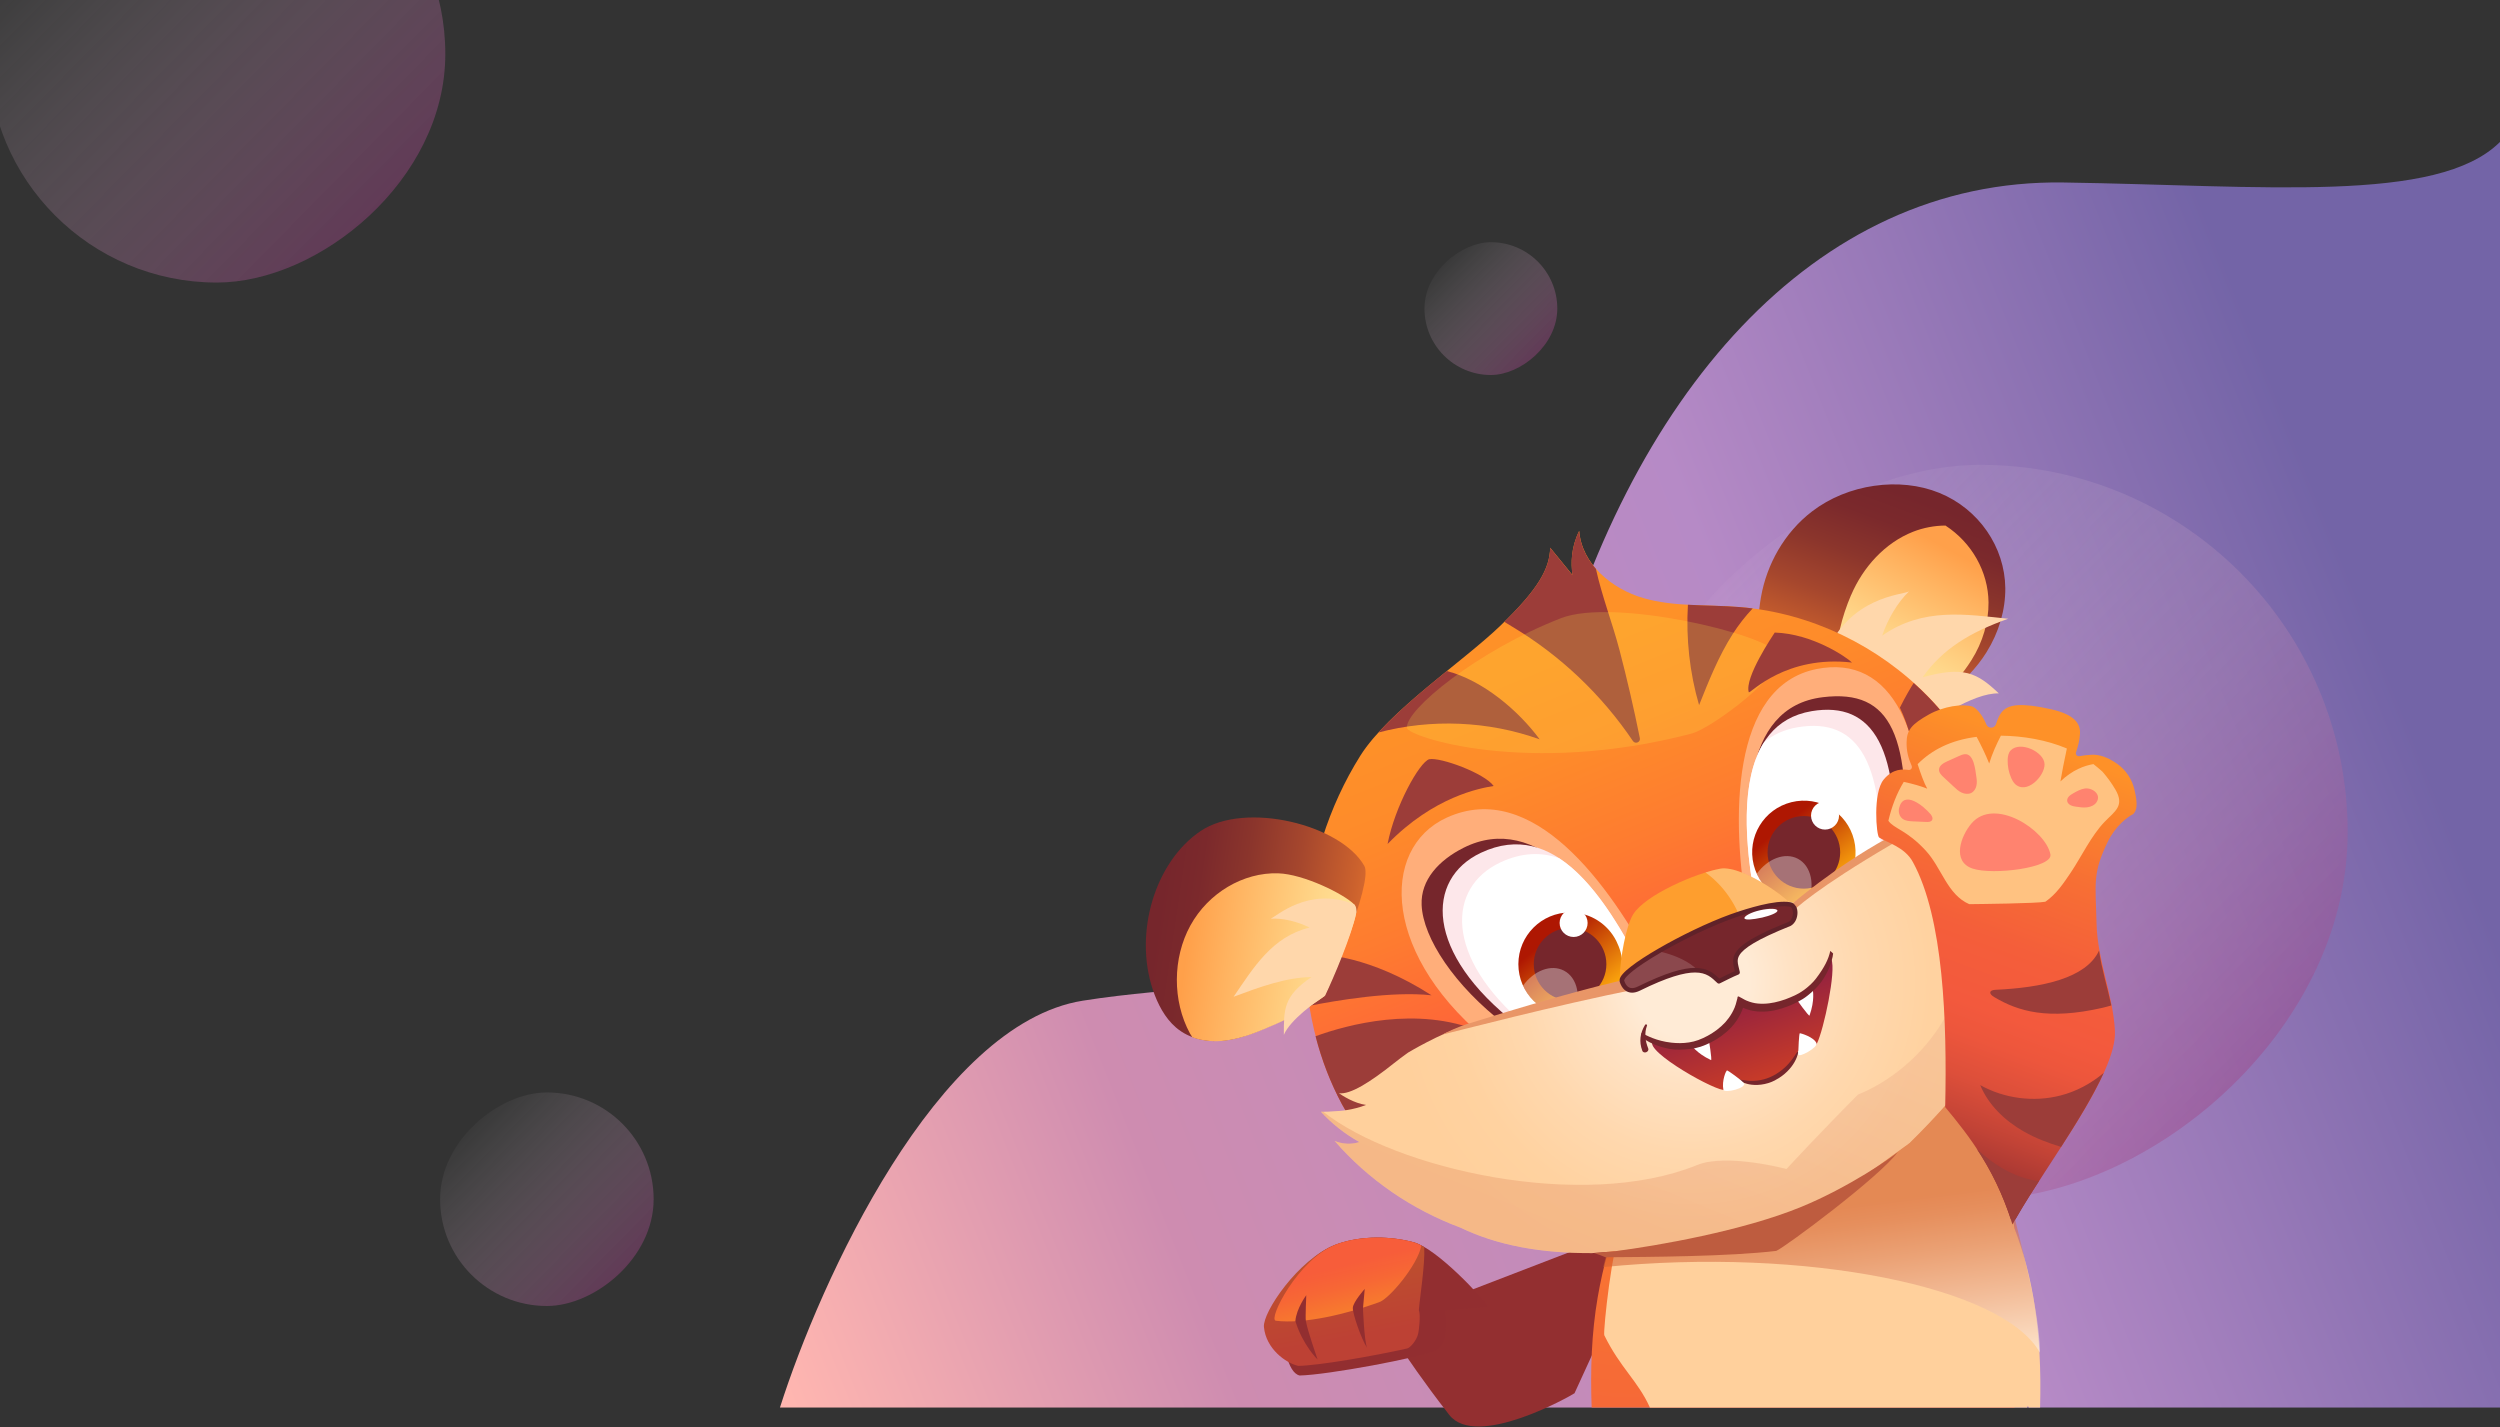 <svg width="1920" height="1096" viewBox="0 0 1920 1096" fill="none" xmlns="http://www.w3.org/2000/svg">
<rect x="0" y="0" width="1920" height="1096" fill="#333333" stroke="none"/>
<rect x="342" y="-134" width="351" height="351" rx="175.5" transform="rotate(90 342 -134)" fill="url(#paint0_linear_2012_2)"/>
<rect x="502" y="839" width="164" height="164" rx="82" transform="rotate(90 502 839)" fill="url(#paint1_linear_2012_2)"/>
<rect x="1196" y="186" width="102" height="102" rx="51" transform="rotate(90 1196 186)" fill="url(#paint2_linear_2012_2)"/>
<path d="M1920 1081V109C1872.21 156.674 1738.25 142.448 1584.67 140.151C1392.71 137.279 1249.35 305 1188.44 541.074C1127.52 777.148 971.858 746.131 831.575 768.532C719.348 786.453 629.764 984.311 599 1081H1920Z" fill="url(#paint3_linear_2012_2)"/>
<rect x="1803" y="357" width="564" height="564" rx="282" transform="rotate(90 1803 357)" fill="url(#paint4_linear_2012_2)"/>
<path d="M1209.29 1069.98C1206.01 1072.2 1133.73 1113.16 1113.03 1086.64C1092.32 1060.13 1079.24 1040.23 1079.24 1040.23L1113.83 996.891L1270.36 936.635L1209.24 1069.98H1209.29Z" fill="#932F30"/>
<path d="M1547.11 1080.95C1550.54 1071.12 1552.86 1062.15 1553.67 1054.44C1558.72 1008.58 1548.78 937.581 1534.35 879.402L1483.59 812C1433.39 837.339 1379.51 854.468 1324.92 861.057C1309.23 862.932 1293.54 863.742 1277.89 863.692C1252.87 904.184 1235.16 949.135 1227.04 996.266C1222.24 1024.09 1221.34 1052.72 1222.4 1081H1547.11V1080.95Z" fill="url(#paint5_radial_2012_2)"/>
<path d="M1267.21 1081H1556.78C1556.98 1080.54 1557.23 1080.04 1557.44 1079.58C1557.64 1080.04 1557.84 1080.54 1558.04 1081H1566.79C1568.35 1022.44 1561.28 980.676 1547.23 943.675C1543.74 921.859 1539.24 899.942 1534.19 879.644L1495.28 828.116C1488.3 824.927 1480.88 823.257 1473.14 824.32C1464.65 825.433 1456.92 829.736 1449.39 833.886C1381.27 871.9 1313.2 909.913 1245.08 947.876C1238.61 951.47 1231.08 1022.74 1232.09 1025.47C1244.47 1050.73 1257.92 1060.5 1267.11 1080.95L1267.21 1081Z" fill="#FFD09C"/>
<path d="M1352.48 458.325C1356.88 433.677 1370.16 409.181 1391.73 392.716C1419.25 371.654 1458.95 366.148 1489.36 378.523C1519.77 390.897 1539.72 420.192 1540.07 451.608C1540.22 468.477 1535.12 485.751 1525.62 500.954C1510.27 525.551 1483.3 544.391 1453.8 551.108C1426.83 557.27 1387.38 553.886 1367.38 536.612C1347.74 519.692 1348.29 481.912 1352.48 458.325Z" fill="url(#paint6_linear_2012_2)"/>
<path d="M1421.68 456.962C1430.82 435.597 1447.59 416.909 1469.26 408.373C1477.14 405.292 1485.62 403.676 1494.11 403.625C1514.31 416.758 1526.94 438.981 1527.19 462.619C1527.34 477.721 1522.74 493.226 1514.16 506.864C1500.37 528.935 1476.33 550.149 1449.86 556.159C1442.44 557.826 1433.7 554.391 1425.01 554.391C1404.86 526.966 1406.98 491.358 1421.63 456.962H1421.68Z" fill="url(#paint7_linear_2012_2)"/>
<path d="M1407.23 535.855C1408.04 533.43 1402.39 503.328 1401.98 502.671C1420.47 457.669 1461.38 457.012 1466.13 454.183C1457.39 462.568 1449.81 475.447 1445.47 488.226C1476.78 466.204 1510.07 471.912 1542.29 475.195C1512.95 485.65 1492.14 498.176 1476.48 520.197C1507.95 511.409 1518.3 516.561 1535.07 532.521C1514.87 531.966 1482.89 554.795 1473.15 562.068C1451.63 554.543 1408.65 563.23 1401.43 560.503C1401.43 553.633 1406.12 541.006 1407.23 535.905V535.855Z" fill="#FFD7AB"/>
<path d="M1554.36 709.248C1516.08 751.473 1466.73 785.616 1421.07 813.092C1346.93 857.64 1264.35 878.045 1180.15 893.299C1145.2 899.612 1109.89 904.865 1074.39 908.805C1058.38 892.743 1043.98 872.742 1030.75 848.145C986.553 766.12 995.695 658.336 1044.79 580.302C1066.2 546.31 1123.33 508.328 1152.17 480.65C1181.82 452.214 1190.1 436.607 1190.55 420.646C1196.26 427.667 1201.97 434.688 1207.68 441.658C1206.46 432.465 1206.46 420.646 1212.83 407.716C1214.7 433.223 1238.08 452.416 1262.12 459.335C1286.17 466.255 1311.62 464.184 1336.47 466.255C1390.62 470.75 1443.04 495.903 1481.43 535.653C1519.76 575.453 1543.71 629.547 1547.54 685.156L1554.41 709.248H1554.36Z" fill="url(#paint8_linear_2012_2)"/>
<path d="M1003.57 757.231L1015.49 733.34C1015.49 733.34 1051.15 733.34 1099.44 764.403C1069.29 760.968 1025.55 768.494 1005.49 772.484C1004.69 767.433 1004.03 762.332 1003.52 757.231H1003.57Z" fill="#9C3D39"/>
<path d="M1136.26 792.031C1106.16 837.488 1067.11 853.246 1033.98 853.953C1033.63 853.347 1031 848.802 1030.65 848.145C1021.76 831.629 1015.04 814.002 1010.34 795.819C1034.69 786.98 1088.28 772.333 1136.21 791.98L1136.26 792.031Z" fill="#9C3D39"/>
<path d="M1475.42 673.64C1483.65 559.341 1452.08 502.57 1395.31 513.783C1329.1 526.864 1329.05 629.395 1342.43 703.036C1355.82 776.676 1475.42 673.64 1475.42 673.64Z" fill="#FFAE7A"/>
<path d="M1473.95 667.68C1477.89 612.172 1472.29 570.958 1459.11 543.482C1463.35 534.996 1467.09 528.632 1469.71 524.541C1473.7 528.127 1477.64 531.865 1481.38 535.754C1519.71 575.554 1543.66 629.648 1547.49 685.257L1554.36 709.349C1544.62 720.108 1534.16 730.31 1523.2 740.058C1488.15 730.815 1456.78 714.097 1439.26 694.248C1459.11 680.711 1473.95 667.731 1473.95 667.731V667.68Z" fill="#9C3D39"/>
<path d="M1461.98 665.357C1468.6 564.897 1452.94 528.986 1399.91 535.451C1336.12 543.178 1338.24 627.274 1349.5 689.651C1360.82 752.079 1461.98 665.357 1461.98 665.357Z" fill="#76262C"/>
<path d="M1453.65 669.246C1460.62 574.695 1438.9 538.178 1391.37 546.158C1334.05 555.805 1336.73 630.759 1348.04 691.672C1359.35 752.584 1453.65 669.246 1453.65 669.246Z" fill="#FDE7EA"/>
<path d="M1380.62 558.533C1370.11 560.301 1361.63 564.291 1354.86 569.948C1336.37 599.091 1340.06 648.841 1348.04 691.671C1357.03 740.058 1418.3 697.48 1443.2 677.883C1449.31 586.161 1427.59 550.654 1380.67 558.533H1380.62Z" fill="white"/>
<path d="M1147.78 803.345C1061.1 735.614 1059.13 651.518 1111.21 627.88C1176.82 598.131 1235.61 677.883 1270.96 744.958C1306.32 811.981 1147.83 803.345 1147.83 803.345H1147.78Z" fill="#FFAE7A"/>
<path d="M1156.26 787.182C1116.91 757.079 1092.92 720.36 1091.81 695.106C1090.95 675.509 1105.4 660.508 1123.88 651.164C1180.96 622.375 1229.8 687.883 1258.89 743.493C1287.98 799.102 1156.21 787.182 1156.21 787.182H1156.26Z" fill="#76262C"/>
<path d="M1165.45 787.182C1093.73 731.775 1094.89 674.953 1137.32 654.952C1194.14 628.132 1233.18 689.702 1261.32 744.149C1289.5 798.596 1165.45 787.182 1165.45 787.182Z" fill="#FDE7EA"/>
<path d="M1197.37 659.094C1183.69 654.296 1168.68 654.599 1152.17 662.377C1111.56 681.52 1108.83 734.503 1171.72 787.637C1196.46 789.102 1285.66 791.172 1261.32 744.15C1244.4 711.471 1223.59 676.267 1197.37 659.094Z" fill="white"/>
<path d="M1047.77 664.953C1029.69 633.183 956.3 615.152 922.056 638.234C887.104 661.821 870.79 715.966 885.286 759.857C889.023 771.07 894.68 781.828 903.065 789.051C913.924 798.395 928.318 800.819 941.703 799.001C955.088 797.182 967.765 791.475 980.291 785.869C991.15 780.969 1004.48 773.545 1017.01 764.049C1017.01 764.049 1055.3 678.135 1047.77 664.902V664.953Z" fill="url(#paint9_linear_2012_2)"/>
<path style="mix-blend-mode:multiply" opacity="0.54" d="M1540.07 904.41L1495.42 827.84C1488.45 824.658 1481.03 822.992 1473.3 824.052C1464.81 825.163 1457.09 829.457 1449.56 833.598C1381.48 871.53 1313.44 909.461 1245.36 947.342C1244.25 947.948 1241.77 947.696 1238.64 947.14C1235.86 955.726 1233.39 964.414 1231.26 973.151C1387.38 957.545 1538.6 988.354 1566.69 1038.91C1566.54 1002.8 1548.71 945.271 1540.02 904.41H1540.07Z" fill="url(#paint10_linear_2012_2)"/>
<path d="M1394.9 693.147C1416.18 687.88 1429.17 666.357 1423.9 645.074C1418.63 623.79 1397.11 610.807 1375.83 616.074C1354.54 621.341 1341.56 642.864 1346.83 664.147C1352.09 685.431 1373.62 698.414 1394.9 693.147Z" fill="url(#paint11_linear_2012_2)"/>
<path d="M1357.48 654.599C1357.48 670.004 1369.96 682.479 1385.36 682.479C1400.77 682.479 1413.25 670.004 1413.25 654.599C1413.25 639.194 1400.77 626.719 1385.36 626.719C1369.96 626.719 1357.48 639.194 1357.48 654.599Z" fill="#76262C"/>
<g style="mix-blend-mode:overlay" opacity="0.35">
<path d="M1349.25 671.014C1357.59 659.448 1370.77 654.296 1380.72 659.498C1391.17 665.003 1394.25 680.004 1388.24 694.147C1387.28 694.197 1386.32 694.298 1385.36 694.298C1369.3 694.298 1355.51 684.752 1349.25 671.014Z" fill="white"/>
</g>
<path d="M1166.11 740.513C1166.11 762.433 1183.89 780.212 1205.81 780.212C1227.73 780.212 1246.01 762.837 1246.01 740.866C1246.01 734.452 1243.99 728.037 1241.32 722.683C1234.8 709.703 1221.37 700.763 1205.81 700.763C1183.89 700.763 1166.11 718.542 1166.11 740.462V740.513Z" fill="url(#paint12_linear_2012_2)"/>
<path d="M1177.93 740.512C1177.93 755.917 1190.4 768.393 1205.81 768.393C1221.21 768.393 1233.69 755.917 1233.69 740.512C1233.69 725.108 1221.21 712.632 1205.81 712.632C1190.4 712.632 1177.93 725.108 1177.93 740.512Z" fill="#76262C"/>
<g style="mix-blend-mode:overlay" opacity="0.35">
<path d="M1169.7 756.978C1178.03 745.412 1191.21 740.26 1201.16 745.462C1211.62 750.967 1214.7 765.968 1208.69 780.111C1207.73 780.161 1206.77 780.262 1205.81 780.262C1189.75 780.262 1175.96 770.716 1169.7 756.978Z" fill="white"/>
</g>
<path d="M1547.49 685.156C1545.68 658.791 1535.62 628.435 1525.37 604.141C1493.8 619.293 1382.33 683.287 1325.61 733.037C1325.61 733.037 1211.57 760.614 1125.85 787.485C1105.65 793.798 1081.41 808.395 1081.41 808.395C1077.37 811.223 1073.88 813.951 1070.65 816.476C1052.11 831.275 1036.96 840.77 1028.32 839.609C1030.85 841.376 1039.89 847.336 1049.18 848.599C1038.78 852.539 1029.79 853.296 1024.54 853.448C1021.2 853.751 1017.82 853.902 1014.43 853.801C1022.97 863.095 1032.97 870.974 1043.98 877.086C1037.77 879.055 1030.9 878.702 1024.94 876.176C1050.85 906.077 1084.49 929.008 1121.56 942.796C1150 956.484 1183.13 962.545 1222.73 962.393C1274.85 958.858 1350.06 945.877 1391.47 931.584C1408.85 919.108 1438.85 898.198 1466.53 877.793C1507.9 837.336 1542.64 790.212 1547.59 775.868C1579.52 683.236 1547.44 685.206 1547.44 685.206L1547.49 685.156Z" fill="url(#paint13_radial_2012_2)"/>
<path d="M1126.21 786.626C1168.58 773.343 1219.39 758.342 1256.52 750.513C1257.33 753.342 1258.03 756.271 1258.59 759.251C1191.46 772.787 1121.16 791.374 1107.77 794.556C1110.2 792.99 1120.6 788.394 1126.21 786.626Z" fill="#E99667"/>
<path d="M1452.59 648.538C1473.55 636.921 1487.74 631.618 1502.39 626.062C1506.08 624.698 1509.41 623.486 1512.34 622.425C1515.27 621.415 1517.9 620.708 1519.97 620.001C1524.16 618.637 1526.43 617.778 1526.38 617.576C1526.33 617.324 1523.91 617.728 1519.56 618.637C1517.39 619.142 1514.71 619.647 1511.68 620.455C1508.65 621.364 1505.27 622.425 1501.48 623.587C1486.43 628.537 1470.27 632.123 1449.16 643.84C1408.04 666.62 1376.63 693.894 1373.24 696.722C1369.81 699.5 1375.36 701.066 1375.62 701.167C1377.43 698.793 1395.31 682.075 1452.59 648.538Z" fill="#E99667"/>
<path style="mix-blend-mode:multiply" opacity="0.25" d="M1509.41 723.34C1510.17 775.11 1471.73 822.386 1426.98 840.619C1399.1 868.499 1372.03 897.794 1372.03 897.794C1372.03 897.794 1326.12 885.521 1303.44 894.713C1215.51 930.523 1071.76 897.794 1016.15 853.751C1015.6 853.751 1014.99 853.751 1014.43 853.751C1022.97 863.045 1032.97 870.924 1043.98 877.035C1037.77 879.005 1030.9 878.652 1024.94 876.126C1050.85 906.027 1084.49 928.957 1121.56 942.746C1150 956.434 1183.13 962.495 1222.73 962.343C1262.58 959.616 1315.92 951.383 1357.38 941.281C1372.64 937.19 1384.15 933.857 1389.45 932.19C1389.66 932.139 1389.86 932.038 1390.06 931.988C1391.12 931.382 1392.28 930.725 1393.55 930.018C1411.17 917.442 1439.91 897.39 1466.48 877.742C1507.84 837.336 1542.54 790.263 1547.49 775.868C1547.49 775.818 1547.49 775.716 1547.54 775.666C1548.4 773.191 1549.21 770.817 1549.97 768.443C1550.22 767.635 1550.47 766.878 1550.73 766.12C1551.23 764.453 1551.74 762.837 1552.24 761.271C1552.49 760.463 1552.75 759.655 1552.95 758.897C1553.55 756.928 1554.11 755.008 1554.62 753.139C1554.92 752.028 1555.22 750.968 1555.47 749.907C1555.68 749.048 1555.93 748.24 1556.13 747.382C1556.43 746.169 1556.74 744.957 1557.04 743.796C1557.14 743.442 1557.19 743.088 1557.29 742.735C1557.95 739.957 1558.5 737.331 1559.01 734.805L1509.36 723.39L1509.41 723.34Z" fill="url(#paint14_linear_2012_2)"/>
<path d="M1376.78 697.227C1381.53 695.965 1339.45 663.791 1321.02 667.175C1302.53 670.559 1263.74 687.126 1254.3 702.177C1248.64 711.218 1244.2 736.724 1244.09 749.654C1243.99 758.241 1246.11 758.342 1249.95 755.21C1259.5 747.331 1318.24 712.784 1376.78 697.278V697.227Z" fill="#FE9E2E"/>
<path opacity="0.3" d="M1338.34 709.854C1330.81 687.075 1316.57 674.802 1309.8 670.054C1314 668.741 1317.83 667.731 1321.02 667.175C1339.5 663.791 1381.52 695.965 1376.78 697.227C1363.8 700.662 1350.82 705.056 1338.34 709.854Z" fill="white"/>
<path d="M1329.4 703.945C1335.71 701.672 1362.28 692.328 1374.86 694.651C1379.81 695.56 1380.11 706.066 1374.56 709.501C1325.11 729.3 1332.23 736.068 1334.35 746.927C1329.6 748.846 1324.6 751.523 1320.01 753.746C1311.77 745.715 1303.29 737.229 1258.59 759.301C1252.48 762.332 1247.68 760.413 1245.56 753.594C1243.18 746.068 1294.45 716.673 1329.4 703.995V703.945Z" fill="#76262C"/>
<path opacity="0.16" d="M1258.59 759.251C1252.48 762.281 1247.68 760.362 1245.56 753.544C1244.4 749.756 1256.67 740.513 1273.64 730.562C1286.27 733.29 1297.73 738.593 1303.95 745.26C1295.21 744.553 1281.82 747.735 1258.59 759.251Z" fill="white"/>
<path d="M1379.2 696.066C1378.39 694.601 1377.03 693.288 1375.16 692.934C1373.65 692.631 1371.98 692.53 1370.21 692.53C1363.14 692.53 1354.25 694.5 1346.37 696.672C1338.49 698.844 1331.62 701.268 1328.8 702.278C1311.57 708.541 1290.56 718.744 1273.74 728.492C1265.36 733.341 1257.98 738.088 1252.73 742.18C1250.05 744.25 1247.93 746.119 1246.42 747.836C1244.9 749.604 1243.84 751.069 1243.79 752.988L1243.94 754.049C1244.75 756.625 1245.96 758.696 1247.58 760.16C1249.2 761.625 1251.27 762.383 1253.44 762.383C1255.36 762.383 1257.38 761.827 1259.45 760.817C1280.61 750.362 1293.54 746.877 1301.77 746.877C1306.32 746.877 1309.45 747.887 1312.08 749.352C1314.65 750.816 1316.72 752.837 1318.9 754.907C1319.4 755.413 1320.21 755.564 1320.87 755.211C1325.46 752.988 1330.46 750.311 1335.11 748.442C1335.87 748.139 1336.32 747.331 1336.17 746.473C1335.51 743.24 1334.55 740.563 1334.55 738.189C1334.55 736.674 1334.86 735.26 1335.87 733.593C1337.33 731.118 1340.56 728.088 1346.73 724.401C1352.89 720.714 1362.03 716.37 1375.26 711.067L1375.52 710.915C1379 708.743 1380.41 704.703 1380.47 701.066C1380.47 699.248 1380.11 697.48 1379.3 695.965L1379.2 696.066ZM1373.7 707.935C1356.07 715.006 1345.56 720.411 1339.35 725.108C1336.22 727.482 1334.15 729.654 1332.84 731.825C1331.52 733.997 1331.02 736.169 1331.02 738.189C1331.02 740.917 1331.78 743.392 1332.38 745.816C1328.34 747.533 1324.2 749.655 1320.41 751.523C1318.49 749.705 1316.42 747.786 1313.79 746.271C1310.71 744.503 1306.88 743.341 1301.82 743.341C1292.58 743.341 1279.35 747.079 1257.93 757.635C1256.22 758.494 1254.75 758.847 1253.49 758.847C1252.07 758.847 1250.96 758.443 1249.95 757.534C1248.94 756.625 1247.98 755.11 1247.33 752.988C1247.33 752.988 1247.73 751.574 1249.09 750.16C1251.42 747.584 1255.81 744.048 1261.57 740.21C1278.79 728.593 1307.89 713.592 1330.11 705.561C1332.89 704.551 1339.65 702.177 1347.38 700.005C1355.11 697.884 1363.85 696.015 1370.31 696.015C1371.93 696.015 1373.39 696.116 1374.61 696.369C1375.21 696.47 1375.77 696.874 1376.22 697.733C1376.68 698.591 1376.98 699.803 1376.98 701.167C1376.98 703.844 1375.82 706.723 1373.75 707.986L1373.7 707.935Z" fill="#602229"/>
<path d="M1544.01 935.422C1531.33 897.39 1512.9 873.045 1493.91 850.266C1495.37 784.252 1492.64 705.157 1469.16 662.175C1462.84 650.205 1448.04 646.72 1443.15 643.184C1441.07 641.719 1438.2 608.889 1446.68 598.687C1453.9 589.949 1461.63 590.757 1465.77 591.312C1467.54 591.565 1468.85 589.797 1468.15 588.13C1465.47 582.019 1464.16 576.665 1464.26 570.049C1464.41 560.553 1468.25 556.108 1481.38 548.734C1492.64 542.421 1507.24 540.249 1514.92 542.673C1518.55 544.29 1522.95 549.946 1525.52 556.411C1526.84 559.795 1531.74 559.644 1532.9 556.209C1534.21 552.27 1535.52 548.785 1537.95 546.209C1542.8 541.057 1552.19 539.491 1575.37 544.744C1593.41 548.835 1597.75 555.805 1597.45 563.281C1597.19 568.836 1595.73 573.786 1594.37 577.776C1593.81 579.443 1595.22 581.059 1596.94 580.756C1599.57 580.251 1602.95 579.797 1606.54 579.645C1611.94 579.443 1618.21 581.16 1625.98 586.615C1632.7 591.312 1637.4 598.484 1639.27 606.465C1641.99 618.082 1641.09 622.274 1638.31 625.203C1634.22 627.223 1624.77 633.941 1618.46 647.073C1607.14 670.812 1609.32 677.479 1610.17 709.804C1610.88 737.684 1622.9 764.049 1624.27 791.93C1625.93 824.76 1572.39 893.299 1548.15 935.928C1547.19 937.645 1544.62 937.392 1544.01 935.473V935.422Z" fill="url(#paint15_linear_2012_2)"/>
<path d="M1545.58 940.423C1538.2 916.684 1528.66 898.198 1518.05 882.188C1533.45 896.835 1549.82 905.118 1565.88 907.088C1558 919.26 1550.83 930.675 1545.58 940.423Z" fill="#9C3D39"/>
<path d="M981.655 670.711C1001.1 671.317 1032.01 686.52 1039.94 694.551C1040.75 695.359 1041.91 699.551 1041.36 702.026C1037.92 718.744 1017.11 765.11 1017.11 765.11C1004.53 774.302 991.15 781.525 980.342 786.273C967.816 791.778 955.138 797.284 941.754 799.102C933.066 800.263 923.975 799.657 915.742 796.677C915.136 795.667 914.479 794.708 913.873 793.647C900.337 768.747 900.489 735.765 914.227 710.764C927.965 685.762 954.835 669.852 981.655 670.711Z" fill="url(#paint16_linear_2012_2)"/>
<path d="M1352.99 704.753C1346.02 706.268 1340.31 706.773 1339.76 705.309C1339.15 703.793 1344.6 700.662 1351.67 699.096C1358.8 697.48 1364.81 697.682 1365.06 699.298C1365.36 700.864 1359.91 703.187 1352.94 704.804L1352.99 704.753Z" fill="#FEFEFE"/>
<path d="M1401.63 637.123C1407.57 637.123 1412.39 632.306 1412.39 626.365C1412.39 620.423 1407.57 615.606 1401.63 615.606C1395.69 615.606 1390.87 620.423 1390.87 626.365C1390.87 632.306 1395.69 637.123 1401.63 637.123Z" fill="white"/>
<path d="M1208.54 719.602C1214.48 719.602 1219.29 714.786 1219.29 708.844C1219.29 702.903 1214.48 698.086 1208.54 698.086C1202.59 698.086 1197.78 702.903 1197.78 708.844C1197.78 714.786 1202.59 719.602 1208.54 719.602Z" fill="white"/>
<path d="M1304.91 541.562C1297.63 516.611 1294.8 490.398 1296.32 464.437C1309.65 465.194 1323.14 465.144 1336.47 466.255C1339.65 466.508 1342.89 466.861 1346.07 467.265C1340.36 473.276 1335.26 479.892 1330.77 486.862C1319.91 503.883 1312.38 522.773 1304.91 541.512V541.562Z" fill="#9C3D39"/>
<path d="M1155.25 477.619C1182.32 451.102 1190.1 436.051 1190.51 420.697C1196.21 427.717 1201.92 434.738 1207.63 441.708C1206.42 432.515 1206.42 420.697 1212.78 407.767C1213.59 418.828 1218.44 428.677 1225.66 436.91C1230.31 457.971 1238.39 478.68 1243.84 499.489C1249.65 521.763 1254.85 544.239 1259.4 566.866C1260.05 570.048 1255.86 571.766 1254.04 569.038C1230.1 533.582 1198.38 503.428 1161.67 481.458C1159.54 480.195 1157.42 478.932 1155.3 477.568L1155.25 477.619Z" fill="#9C3D39"/>
<path d="M1058.58 562.573C1073.02 546.714 1092.47 530.501 1111.11 515.349C1138.94 522.521 1166.31 545.855 1182.47 567.826C1142.98 553.634 1099.14 551.866 1058.58 562.573Z" fill="#9C3D39"/>
<g style="mix-blend-mode:screen" opacity="0.19">
<path d="M1299.3 563.331C1314.85 559.24 1373.65 515.298 1365.46 501.913C1356.22 486.761 1239.04 459.083 1198.89 474.74C1134.59 499.742 1078.88 545.502 1080.55 559.038C1081.36 565.705 1172.93 596.414 1299.35 563.331H1299.3Z" fill="#FFF64D"/>
</g>
<path d="M1389.35 804.001C1387.28 806.122 1381.22 805.819 1380.77 807.638C1378.09 817.638 1372.54 822.992 1363.95 827.942C1351.78 834.962 1338.64 832.184 1335.56 829.356C1334.25 828.144 1326.27 832.538 1325.01 837.033C1319.65 839.407 1262.33 807.284 1269.35 799.556C1300.16 810.112 1329.7 793.495 1337.13 770.11C1338.59 769.908 1382.28 786.727 1406.48 736.826C1410.37 745.311 1400.62 790.869 1395.42 801.375C1394.41 803.344 1390.62 804.304 1389.46 804.051L1389.35 804.001Z" fill="url(#paint17_linear_2012_2)"/>
<path d="M1264.9 787.687C1262.73 793.445 1263.54 799.455 1265.81 805.163C1266.87 807.89 1262.28 809.658 1261.27 806.931C1258.69 800.011 1259.55 793.394 1263.39 787.131C1263.84 786.323 1265.26 786.778 1264.9 787.687Z" fill="#76262C"/>
<path d="M1392.23 760.413C1392.23 760.413 1393.95 768.039 1389.71 779.959C1389.35 781.02 1379.3 766.928 1379.3 766.928L1392.23 760.413Z" fill="white"/>
<path d="M1298.54 802.183C1298.54 802.183 1302.68 808.799 1314.05 814.153C1315.06 814.608 1312.23 797.486 1312.23 797.486L1298.54 802.183Z" fill="white"/>
<path d="M1363.39 829.609C1356.17 833.397 1348.39 833.801 1343.24 832.74C1338.04 831.629 1335.36 829.71 1335.51 829.356C1335.77 828.75 1338.75 829.71 1343.59 830.063C1348.39 830.366 1355.16 829.609 1361.68 826.174C1368.19 822.841 1373.04 817.992 1375.97 814.103C1378.95 810.214 1380.26 807.385 1380.82 807.587C1381.22 807.688 1380.82 810.971 1378.24 815.568C1375.72 820.113 1370.72 825.821 1363.44 829.508L1363.39 829.609Z" fill="#76262C"/>
<path d="M1405.67 730.209C1404.36 736.573 1401.22 742.886 1394.81 751.372C1392.28 754.705 1388.9 757.837 1384.96 760.665C1381.12 763.494 1376.27 765.564 1371.02 767.534C1365.82 769.353 1360.16 770.767 1354.35 770.868C1351.47 770.918 1348.54 770.716 1345.72 769.959C1344.3 769.555 1342.89 769.151 1341.57 768.544L1341.07 768.342L1339.91 767.787L1337.74 766.575C1336.42 766.12 1334.3 763.847 1334.35 766.575L1333.04 771.423L1332.18 773.848C1331.57 775.211 1330.97 776.575 1330.21 777.888C1328.75 780.464 1326.98 782.889 1325.06 785.061C1321.12 789.354 1316.42 792.788 1311.62 795.415C1309.25 796.728 1306.77 797.839 1304.35 798.748C1301.98 799.607 1299.6 800.213 1297.23 800.566C1292.48 801.324 1287.83 801.223 1283.69 800.768C1271.92 799.455 1264.6 795.263 1260.76 793.293C1260.56 794.303 1260.41 795.314 1260.31 796.273C1261.07 796.879 1261.97 797.536 1263.09 798.294C1267.28 800.971 1273.94 804.102 1282.83 805.668C1287.28 806.425 1292.48 806.223 1297.89 805.617C1300.56 805.365 1303.34 804.759 1306.17 803.849C1308.85 802.89 1311.57 801.829 1314.25 800.415C1319.6 797.687 1324.86 794 1329.45 789.152C1331.73 786.727 1333.8 783.949 1335.51 780.919C1336.42 779.404 1337.13 777.787 1337.84 776.171L1338.65 773.949L1339.2 774.201C1340.87 774.959 1342.58 775.464 1344.3 775.919C1347.74 776.777 1351.22 777.03 1354.56 776.929C1361.27 776.727 1367.49 775.009 1373.04 772.888C1375.82 771.777 1378.45 770.615 1380.92 769.302C1383.45 767.989 1385.92 766.474 1387.99 764.807C1392.23 761.473 1396.12 757.736 1398.75 754.099C1404 746.725 1406.43 739.755 1407.44 734.856C1407.64 733.846 1407.74 733.037 1407.84 732.28C1407.13 731.573 1406.38 730.916 1405.62 730.26L1405.67 730.209Z" fill="#76262C"/>
<path d="M1364.2 960.676C1329.05 964.969 1265.91 965.373 1233.03 965.576C1228.33 963.555 1224.95 962.646 1224.09 962.293C1231.87 961.686 1239.24 961.08 1240.1 960.979C1273.03 956.686 1338.44 945.322 1383.24 926.937C1419.71 911.987 1453.95 888.299 1457.49 884.813C1443.04 904.31 1370.87 957.848 1364.2 960.676Z" fill="#BE5C3F"/>
<path d="M1520.78 833.346C1539.26 843.7 1561.79 846.63 1582.34 841.377C1594.62 838.245 1606.03 832.134 1615.68 823.952C1607.8 841.276 1595.53 861.277 1582.9 880.824C1573 877.844 1563.35 874.156 1554.36 869.055C1539.87 860.822 1527.09 848.701 1520.78 833.296V833.346Z" fill="#9C3D39"/>
<path d="M1612.09 730.108C1614.06 744.149 1618.51 758.089 1621.49 772.181C1619.17 772.888 1616.84 773.494 1614.47 774.05C1573 783.495 1550.07 776.828 1531.48 765.716C1527.14 763.14 1527.54 760.362 1532.59 760.16C1567.9 758.544 1602.14 751.473 1612.04 730.108H1612.09Z" fill="#9C3D39"/>
<path d="M1007.31 750.362C987.311 750.614 966.654 758.342 947.41 765.514C962.562 743.392 976.957 719.249 1005.8 712.38C996.352 707.683 985.139 704.955 975.846 705.561C979.937 704.198 1004.84 680.509 1039.84 694.45C1041.81 695.763 1041.81 699.955 1041.71 700.662C1037.82 719.199 1024.13 751.069 1017.72 764.555C1010.8 769.201 991.15 782.788 985.998 794.758C985.998 774.959 985.746 764.959 1007.26 750.362H1007.31Z" fill="#FFD7AB"/>
<path d="M1462.14 600.505C1469.01 601.919 1475.67 603.889 1480.12 605.707C1477.64 601.313 1474.91 593.686 1472.74 586.867C1483.6 575.907 1498.4 568.331 1518.05 565.907C1521.53 572.422 1524.97 579.544 1527.7 586.362C1529.87 579.089 1533.35 571.463 1536.69 564.998C1553.81 565.2 1571.79 568.23 1587.35 574.847C1585.43 583.888 1583.51 593.332 1582.4 600.151C1591.64 591.211 1600.98 587.979 1607.75 586.817C1610.07 588.635 1612.4 590.555 1614.72 592.676C1618.36 596.868 1621.64 601.313 1624.47 606.111C1632.15 619.041 1624.06 623.082 1616.24 631.264C1606.03 641.921 1598.61 657.78 1590.43 670.003C1584.87 678.287 1579.16 686.823 1570.83 692.53C1564.52 693.843 1520.62 694.298 1512.39 694.399C1495.42 687.025 1491.28 666.518 1478.85 653.134C1464.26 637.375 1454.61 636.567 1450.27 630.355C1452.79 619.546 1456.63 609.394 1462.14 600.404V600.505Z" fill="#FFC281"/>
<path d="M1574.72 656.114C1570.98 637.275 1531.74 611.869 1514.16 632.325C1505.88 641.972 1498.81 661.518 1514.82 667.024C1530.52 672.377 1576.74 666.418 1574.72 656.164V656.114Z" fill="#FF836F"/>
<path d="M1547.29 601.768C1546.18 600.657 1545.42 599.293 1544.77 597.879C1542.7 593.333 1541.74 588.333 1541.89 583.383C1541.99 580.807 1542.44 578.13 1544.26 576.261C1551.48 568.837 1570.07 577.423 1570.22 586.969C1570.37 596.06 1556.28 610.859 1547.24 601.818L1547.29 601.768Z" fill="#FF836F"/>
<path d="M1610.28 615.91C1608.81 618.284 1605.93 619.648 1603.1 620.001C1600.27 620.405 1597.4 620.001 1594.52 619.547C1593.05 619.345 1591.59 619.092 1590.27 618.435C1588.96 617.779 1587.85 616.668 1587.6 615.253C1587.4 613.94 1588 612.577 1588.96 611.617C1589.87 610.657 1591.08 609.95 1592.29 609.243C1595.02 607.677 1597.8 606.112 1600.93 605.606C1606.64 604.647 1614.01 609.849 1610.28 615.86V615.91Z" fill="#FF836F"/>
<path d="M1517.85 596.666C1518.2 598.99 1518.4 601.313 1517.85 603.586C1517.34 605.859 1515.93 608.031 1513.81 609.041C1511.53 610.101 1508.76 609.748 1506.48 608.687C1504.21 607.626 1502.34 605.909 1500.52 604.192C1497.95 601.768 1495.32 599.394 1492.74 596.969C1490.98 595.353 1489.11 593.434 1489.16 591.11C1489.21 587.928 1492.64 585.959 1495.57 584.645C1498.5 583.332 1501.43 582.019 1504.31 580.706C1505.72 580.049 1507.24 579.393 1508.81 579.241C1516.13 578.433 1517.09 591.868 1517.85 596.717V596.666Z" fill="#FF836F"/>
<path d="M1482.49 625.052C1483.65 626.416 1484.76 628.385 1483.8 629.901C1482.95 631.264 1480.92 631.365 1479.26 631.264C1475.92 631.113 1472.59 630.961 1469.21 630.81C1466.38 630.658 1463.4 630.507 1461.18 628.84C1458.7 626.971 1457.79 623.537 1458.5 620.607C1462.03 606.313 1477.24 618.94 1482.49 625.102V625.052Z" fill="#FF836F"/>
<path d="M1422.29 508.833C1371.68 502.974 1344.81 532.168 1343.09 531.713C1339.5 520.551 1361.78 487.721 1362.99 485.801C1392.18 486.711 1418.4 504.893 1422.34 508.833H1422.29Z" fill="#9C3D39"/>
<path d="M1097.72 583.08C1106.21 581.413 1140.2 593.838 1147.12 603.636C1136.97 605.253 1101.21 611.667 1065.65 648.184C1071.21 619.344 1090.1 585.302 1097.72 583.029V583.08Z" fill="#9C3D39"/>
<path d="M1142.72 1003.61C1139.34 997.194 1103.48 958.808 1085.75 954.06C1063.78 948.201 1041.05 949.918 1025.34 956.03C997.009 967.091 982.614 1002.7 983.675 1014.01C985.291 1030.83 988.523 1054.22 998.12 1056.39C1019.38 1055.98 1090.5 1042.7 1102.47 1037.2C1114.44 1031.69 1109.44 1006.34 1109.44 1006.34L1142.72 1003.61Z" fill="#922E30"/>
<path d="M1089.64 1006.03C1091.26 1010.07 1089.64 1022.04 1089.24 1023.86C1088.02 1029.82 1082.72 1035.18 1080.85 1035.58C1054.59 1041.54 1012.62 1048.71 997.111 1049.02C987.514 1046.84 972.261 1035.93 970.695 1019.11C969.634 1007.8 997.06 967.142 1025.34 956.081C1041 949.969 1063.78 948.252 1085.75 954.111C1088.18 954.767 1090.95 956.081 1093.83 957.848C1094.44 971.789 1090.5 995.679 1089.69 1006.08L1089.64 1006.03Z" fill="url(#paint18_linear_2012_2)"/>
<path opacity="0.88" d="M1025.29 956.03C1040.95 949.918 1063.73 948.201 1085.7 954.06C1087.52 954.565 1089.54 955.474 1091.61 956.585C1088.83 971.586 1066.61 997.901 1059.08 1000.12C1034.44 1009.06 1001.76 1017.09 979.838 1014.32C973.474 1013.51 997.01 967.142 1025.35 956.08L1025.29 956.03Z" fill="url(#paint19_linear_2012_2)"/>
<path d="M1048.12 989.87L1046.76 1004.87C1046.76 1004.87 1047.72 1030.02 1049.94 1035.18C1045.55 1028.56 1038.68 1008.76 1038.98 1004.32C1039.23 999.871 1048.12 989.87 1048.12 989.87Z" fill="#922E30"/>
<path d="M1003.22 994.719C1003.22 994.719 1002.46 1011.44 1002.87 1014.22C1003.93 1021.29 1011.91 1044.12 1011.91 1044.12C1011.91 1044.12 1000.44 1033 994.838 1014.57C995.646 1004.82 1003.22 994.719 1003.22 994.719Z" fill="#922E30"/>
<path d="M1395.11 801.273C1393.09 796.374 1382.94 793.495 1382.28 793.495C1381.63 793.495 1381.12 806.122 1381.02 809.607C1380.92 813.092 1396.32 804.304 1395.11 801.273Z" fill="white"/>
<path d="M1323.54 836.831C1322.23 830.114 1325.61 821.83 1326.47 822.083C1327.33 822.285 1337.18 829.305 1339.15 831.679C1342.33 835.518 1324.15 839.963 1323.49 836.882L1323.54 836.831Z" fill="white"/>
<defs>
<linearGradient id="paint0_linear_2012_2" x1="378.132" y1="184.997" x2="683.709" y2="-125.741" gradientUnits="userSpaceOnUse">
<stop stop-color="white" stop-opacity="0"/>
<stop offset="1" stop-color="#8F2471" stop-opacity="0.5"/>
</linearGradient>
<linearGradient id="paint1_linear_2012_2" x1="518.882" y1="988.047" x2="661.659" y2="842.859" gradientUnits="userSpaceOnUse">
<stop stop-color="white" stop-opacity="0"/>
<stop offset="1" stop-color="#8F2471" stop-opacity="0.5"/>
</linearGradient>
<linearGradient id="paint2_linear_2012_2" x1="1206.5" y1="278.7" x2="1295.3" y2="188.4" gradientUnits="userSpaceOnUse">
<stop stop-color="white" stop-opacity="0"/>
<stop offset="1" stop-color="#8F2471" stop-opacity="0.5"/>
</linearGradient>
<linearGradient id="paint3_linear_2012_2" x1="1965.75" y1="-88.082" x2="304.904" y2="574.649" gradientUnits="userSpaceOnUse">
<stop offset="0.193" stop-color="#7364A7"/>
<stop offset="0.447" stop-color="#B68AC6"/>
<stop offset="0.767" stop-color="#CE8CB0"/>
<stop offset="0.947" stop-color="#FFB6B0"/>
</linearGradient>
<linearGradient id="paint4_linear_2012_2" x1="1861.06" y1="869.576" x2="2352.07" y2="370.271" gradientUnits="userSpaceOnUse">
<stop stop-color="white" stop-opacity="0"/>
<stop offset="1" stop-color="#8F2471" stop-opacity="0.5"/>
</linearGradient>
<radialGradient id="paint5_radial_2012_2" cx="0" cy="0" r="1" gradientUnits="userSpaceOnUse" gradientTransform="translate(1250.6 888.676) rotate(-180) scale(712.952 716.134)">
<stop stop-color="#FA7C30"/>
<stop offset="0.23" stop-color="#F66B36"/>
<stop offset="0.55" stop-color="#F3593D"/>
<stop offset="0.64" stop-color="#ED563C"/>
<stop offset="0.76" stop-color="#DD4F39"/>
<stop offset="0.9" stop-color="#C24336"/>
<stop offset="1" stop-color="#AB3933"/>
</radialGradient>
<linearGradient id="paint6_linear_2012_2" x1="1474.96" y1="383.574" x2="1426.48" y2="513.631" gradientUnits="userSpaceOnUse">
<stop stop-color="#76262C"/>
<stop offset="0.18" stop-color="#7B292C"/>
<stop offset="0.41" stop-color="#8B352C"/>
<stop offset="0.67" stop-color="#A6472D"/>
<stop offset="0.95" stop-color="#CB612D"/>
<stop offset="1" stop-color="#D3672E"/>
</linearGradient>
<linearGradient id="paint7_linear_2012_2" x1="1446.63" y1="520.703" x2="1499.61" y2="423.475" gradientUnits="userSpaceOnUse">
<stop stop-color="#FFE499"/>
<stop offset="0.26" stop-color="#FFD689"/>
<stop offset="0.76" stop-color="#FFB25F"/>
<stop offset="1" stop-color="#FFA04A"/>
</linearGradient>
<linearGradient id="paint8_linear_2012_2" x1="1183.43" y1="491.408" x2="1289.65" y2="754.2" gradientUnits="userSpaceOnUse">
<stop offset="0.06" stop-color="#FE9128"/>
<stop offset="0.3" stop-color="#FE8B2A"/>
<stop offset="0.61" stop-color="#FE7B30"/>
<stop offset="0.97" stop-color="#FE603A"/>
<stop offset="0.99" stop-color="#FF5E3B"/>
</linearGradient>
<linearGradient id="paint9_linear_2012_2" x1="889.455" y1="704.364" x2="1040.39" y2="726.783" gradientUnits="userSpaceOnUse">
<stop stop-color="#76262C"/>
<stop offset="0.18" stop-color="#7B292C"/>
<stop offset="0.41" stop-color="#8B352C"/>
<stop offset="0.67" stop-color="#A6472D"/>
<stop offset="0.95" stop-color="#CB612D"/>
<stop offset="1" stop-color="#D3672E"/>
</linearGradient>
<linearGradient id="paint10_linear_2012_2" x1="1407.18" y1="1065.28" x2="1389.81" y2="929.917" gradientUnits="userSpaceOnUse">
<stop stop-color="white"/>
<stop offset="0.02" stop-color="#FDFAF8"/>
<stop offset="0.39" stop-color="#E9B099"/>
<stop offset="0.68" stop-color="#DA7B53"/>
<stop offset="0.89" stop-color="#D15927"/>
<stop offset="1" stop-color="#CE4D17"/>
</linearGradient>
<linearGradient id="paint11_linear_2012_2" x1="1407.25" y1="681.639" x2="1368.86" y2="633.909" gradientUnits="userSpaceOnUse">
<stop stop-color="#FDA80D"/>
<stop offset="0.99" stop-color="#AE1702"/>
</linearGradient>
<linearGradient id="paint12_linear_2012_2" x1="1227.83" y1="767.888" x2="1189.34" y2="720.006" gradientUnits="userSpaceOnUse">
<stop stop-color="#FDA80D"/>
<stop offset="0.99" stop-color="#AE1702"/>
</linearGradient>
<radialGradient id="paint13_radial_2012_2" cx="0" cy="0" r="1" gradientUnits="userSpaceOnUse" gradientTransform="translate(1299.3 753.442) scale(231.275 231.275)">
<stop offset="0.19" stop-color="#FFEBD6"/>
<stop offset="0.33" stop-color="#FFE2C4"/>
<stop offset="0.57" stop-color="#FFD8AE"/>
<stop offset="0.8" stop-color="#FFD2A0"/>
<stop offset="1" stop-color="#FFD09C"/>
</radialGradient>
<linearGradient id="paint14_linear_2012_2" x1="1461.23" y1="374.482" x2="1222.58" y2="957.747" gradientUnits="userSpaceOnUse">
<stop stop-color="white"/>
<stop offset="0.26" stop-color="#F3D4C7"/>
<stop offset="0.62" stop-color="#E49F82"/>
<stop offset="0.87" stop-color="#DB7D56"/>
<stop offset="1" stop-color="#D87146"/>
</linearGradient>
<linearGradient id="paint15_linear_2012_2" x1="1580.83" y1="576.564" x2="1462.14" y2="897.137" gradientUnits="userSpaceOnUse">
<stop stop-color="#FE9128"/>
<stop offset="0.05" stop-color="#FC8A2A"/>
<stop offset="0.26" stop-color="#F76F34"/>
<stop offset="0.45" stop-color="#F45E3A"/>
<stop offset="0.6" stop-color="#F3593D"/>
<stop offset="0.67" stop-color="#ED563C"/>
<stop offset="0.76" stop-color="#DD4F3A"/>
<stop offset="0.86" stop-color="#C24336"/>
<stop offset="0.97" stop-color="#9D3331"/>
<stop offset="1" stop-color="#932F30"/>
</linearGradient>
<linearGradient id="paint16_linear_2012_2" x1="1037.72" y1="745.563" x2="911.095" y2="729.35" gradientUnits="userSpaceOnUse">
<stop stop-color="#FFE499"/>
<stop offset="0.26" stop-color="#FFD689"/>
<stop offset="0.76" stop-color="#FFB25F"/>
<stop offset="1" stop-color="#FFA04A"/>
</linearGradient>
<linearGradient id="paint17_linear_2012_2" x1="1358.49" y1="827.538" x2="1337.08" y2="767.989" gradientUnits="userSpaceOnUse">
<stop stop-color="#C83B28"/>
<stop offset="1" stop-color="#94223F"/>
</linearGradient>
<linearGradient id="paint18_linear_2012_2" x1="1021.56" y1="931.685" x2="1039.49" y2="1027.75" gradientUnits="userSpaceOnUse">
<stop stop-color="#BD552D"/>
<stop offset="0.45" stop-color="#BD4F2E"/>
<stop offset="0.99" stop-color="#BD4134"/>
<stop offset="1" stop-color="#BD4134"/>
</linearGradient>
<linearGradient id="paint19_linear_2012_2" x1="1043.78" y1="1018.31" x2="1031.81" y2="971.536" gradientUnits="userSpaceOnUse">
<stop stop-color="#FE9128"/>
<stop offset="0.01" stop-color="#FE9028"/>
<stop offset="0.66" stop-color="#FE6B35"/>
<stop offset="1" stop-color="#FF5E3B"/>
</linearGradient>
</defs>
</svg>

